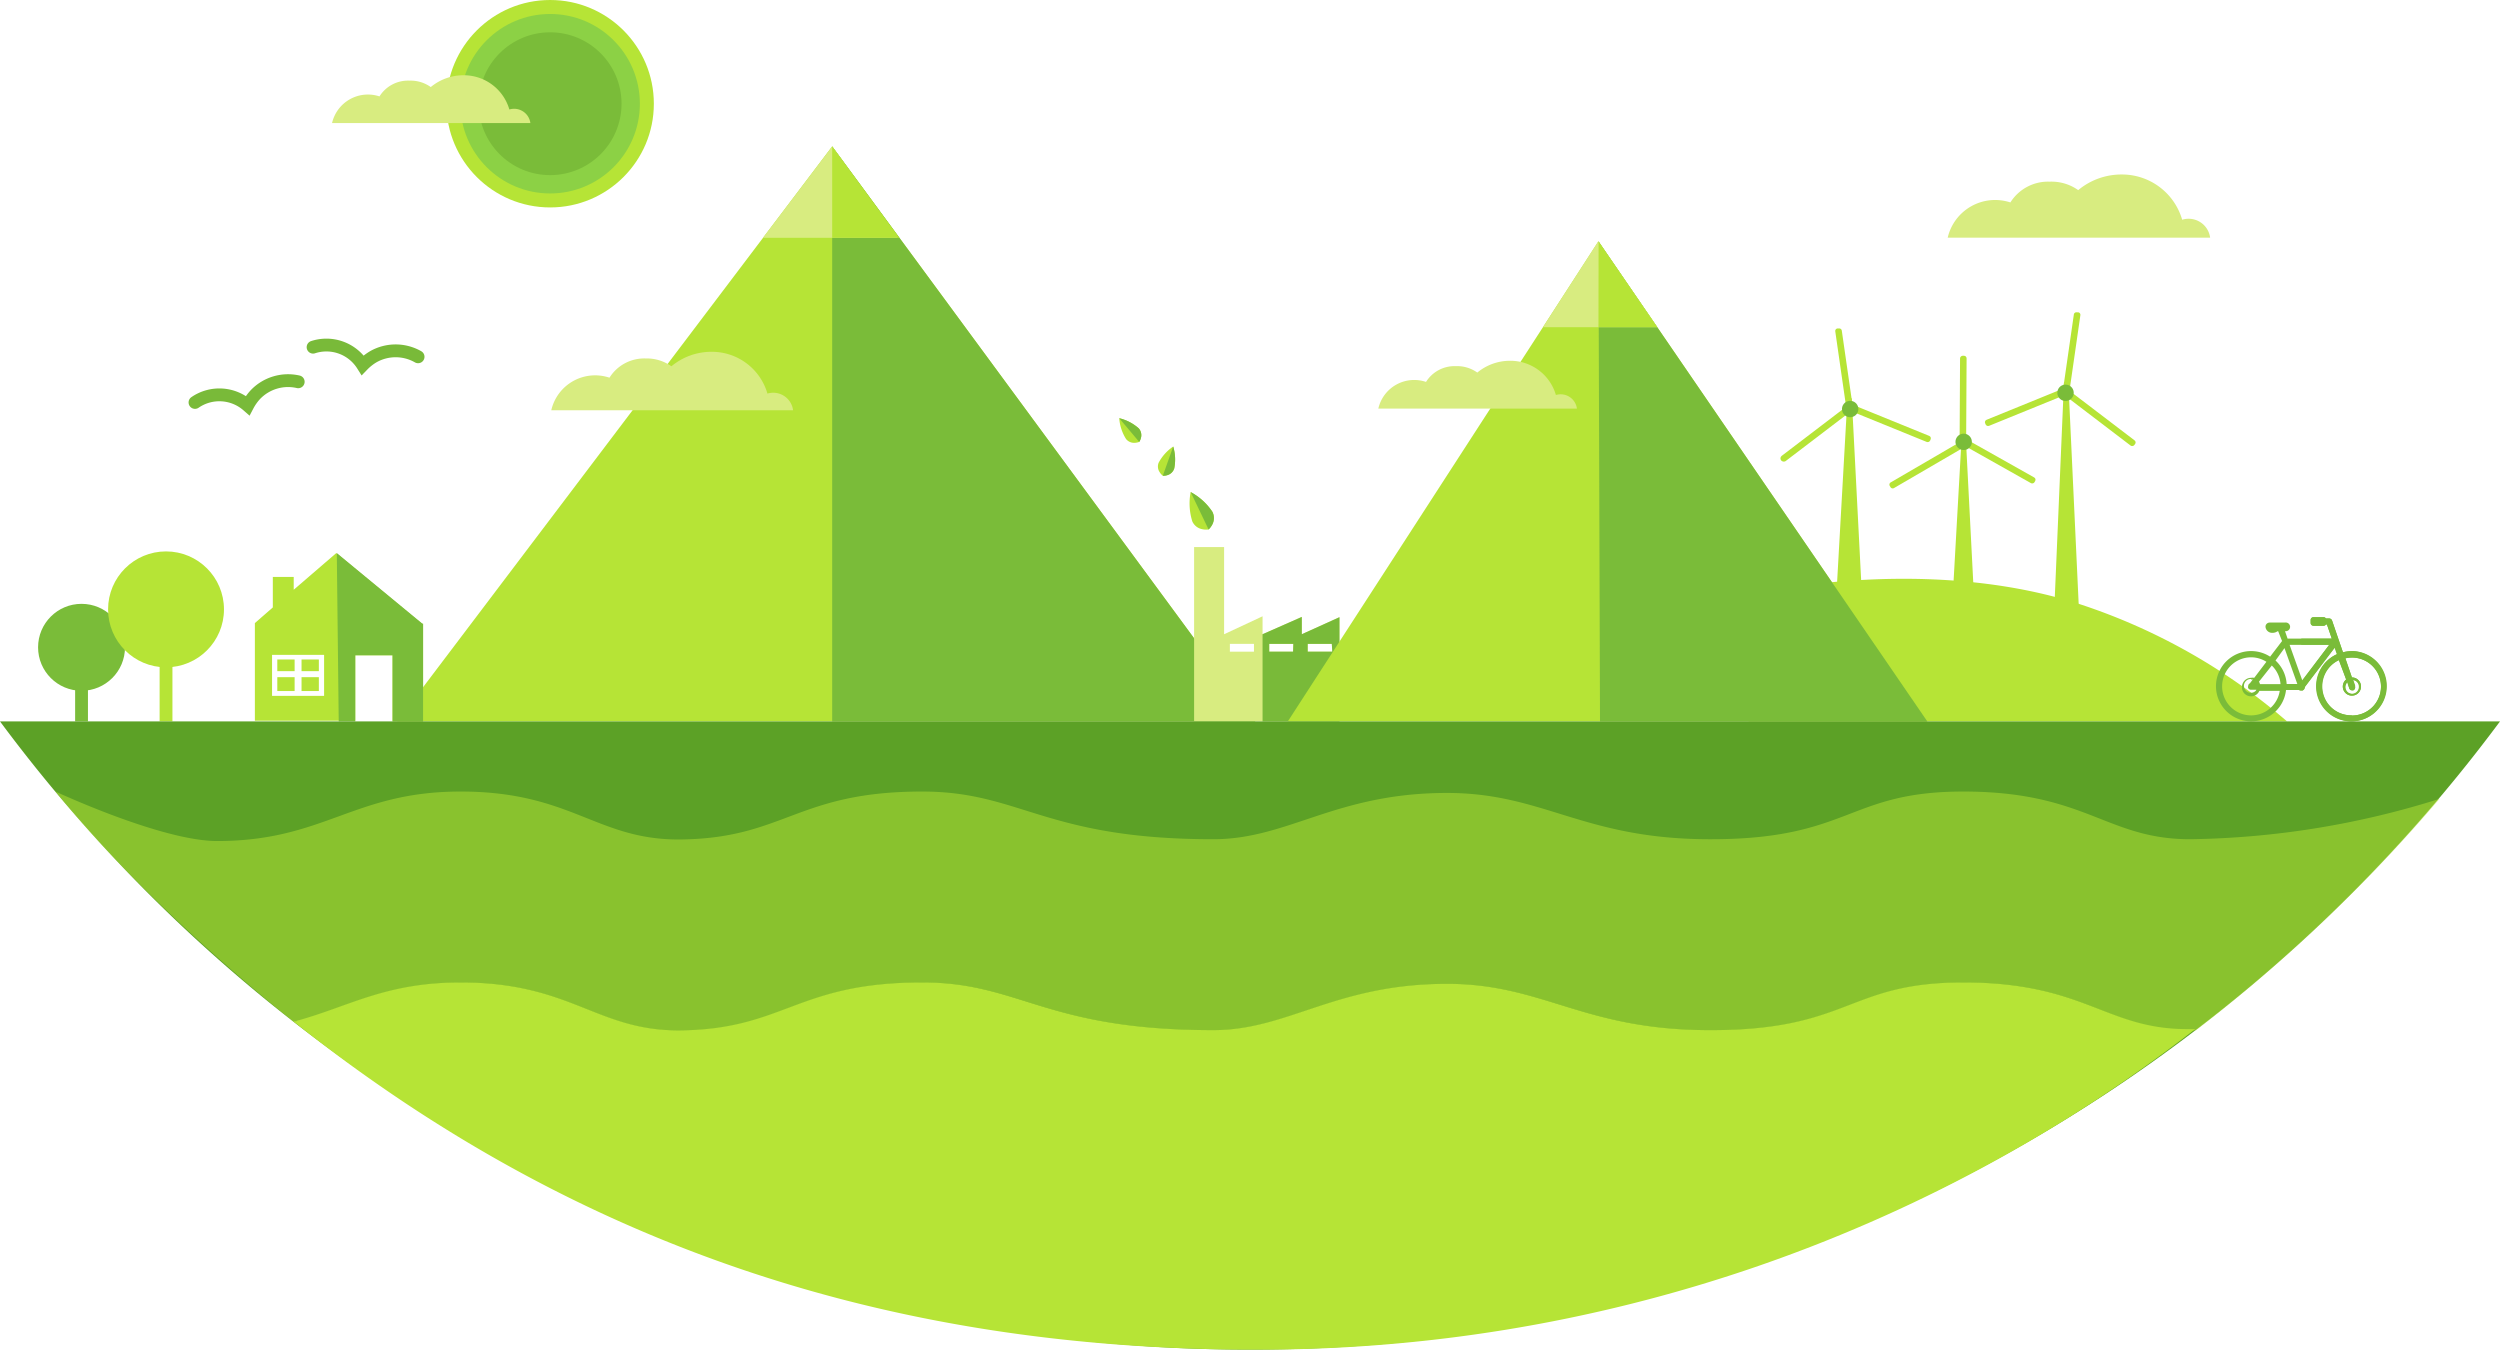 <svg xmlns="http://www.w3.org/2000/svg" viewBox="0 0 195 105.3"><defs><style>.cls-1{fill:#7abc39;}.cls-10,.cls-2{fill:#b6e436;}.cls-3,.cls-4,.cls-8{fill:none;stroke-miterlimit:10;}.cls-3{stroke:#b6e436;}.cls-4{stroke:#7abc39;}.cls-5{fill:#d8ec80;}.cls-6{fill:#79ba39;}.cls-7{fill:#8cd145;}.cls-8{stroke:#79ba39;stroke-linecap:round;}.cls-9{fill:#5ca126;}.cls-10{opacity:0.5;}</style></defs><title>Recurso 1</title><g id="Capa_2" data-name="Capa 2"><g id="Capa_1-2" data-name="Capa 1"><circle class="cls-1" cx="6.36" cy="50.49" r="3.39"/><circle class="cls-2" cx="12.95" cy="47.53" r="4.52"/><line class="cls-3" x1="12.95" y1="49.09" x2="12.95" y2="56.27"/><line class="cls-4" x1="6.36" y1="52.05" x2="6.36" y2="56.27"/><polygon class="cls-2" points="144.44 31.07 144.1 31.07 143.27 45.84 145.2 45.84 144.44 31.07"/><rect class="cls-2" x="138.28" y="33.74" width="6.36" height="0.51" rx="0.25" ry="0.25" transform="translate(8.35 92.71) rotate(-37.32)"/><rect class="cls-2" x="147.37" y="29.93" width="0.51" height="6.36" rx="0.2" ry="0.2" transform="translate(61.3 157.36) rotate(-67.85)"/><path class="cls-2" d="M144,31.74l-.85-5.9a.2.2,0,0,1,.17-.22l.12,0a.2.2,0,0,1,.22.17l.85,5.9a.2.2,0,0,1-.17.22l-.12,0A.2.2,0,0,1,144,31.74Z"/><circle class="cls-1" cx="144.31" cy="31.9" r="0.64" transform="translate(-2.88 18.6) rotate(-7.3)"/><polygon class="cls-2" points="160.99 29.81 161.33 29.81 162.16 47.61 160.23 47.61 160.99 29.81"/><rect class="cls-2" x="163.71" y="29.55" width="0.51" height="6.36" rx="0.2" ry="0.2" transform="translate(38.54 143.3) rotate(-52.68)"/><rect class="cls-2" x="154.62" y="31.6" width="6.36" height="0.51" rx="0.2" ry="0.2" transform="translate(-0.36 61.85) rotate(-22.15)"/><path class="cls-2" d="M161.42,30.48l.85-5.9a.2.2,0,0,0-.17-.22l-.12,0a.2.2,0,0,0-.22.17l-.85,5.9a.2.2,0,0,0,.17.22l.12,0A.2.2,0,0,0,161.42,30.48Z"/><circle class="cls-1" cx="161.12" cy="30.64" r="0.64" transform="translate(110.22 186.55) rotate(-82.69)"/><polygon class="cls-2" points="153.34 34.27 153 34.27 152.17 49.04 154.1 49.04 153.34 34.27"/><rect class="cls-2" x="149.95" y="30.67" width="6.36" height="0.51" rx="0.2" ry="0.2" transform="translate(121.37 183.89) rotate(-89.69)"/><path class="cls-2" d="M152.88,35.07l-5.15,3a.2.2,0,0,1-.27-.07l-.06-.1a.2.2,0,0,1,.07-.27l5.15-3a.2.2,0,0,1,.27.07l.06.1A.2.2,0,0,1,152.88,35.07Z"/><rect class="cls-2" x="155.69" y="32.82" width="0.51" height="6.36" rx="0.2" ry="0.2" transform="translate(48.05 154.21) rotate(-60.61)"/><circle class="cls-1" cx="153.16" cy="34.46" r="0.64" transform="translate(46.08 149.26) rotate(-59.67)"/><path class="cls-2" d="M136.27,46.42s13.73-3.32,26.12.76a47.32,47.32,0,0,1,16,9.09h-42Z"/><polygon class="cls-2" points="64.91 11.42 30.98 56.27 97.91 56.27 64.91 11.42"/><polygon class="cls-1" points="64.91 11.42 64.91 56.27 97.91 56.27 64.91 11.42"/><polygon class="cls-5" points="64.91 11.42 59.51 18.55 70 18.55 64.91 11.42"/><polygon class="cls-2" points="64.91 11.42 64.91 18.55 70.15 18.55 64.91 11.42"/><path id="_Trazado_" data-name="&lt;Trazado&gt;" class="cls-5" d="M151.92,18.54h20.47a1.69,1.69,0,0,0-2.18-1.4,4.89,4.89,0,0,0-4.74-3.53,5.27,5.27,0,0,0-3.37,1.22,3.59,3.59,0,0,0-2.22-.66,3.47,3.47,0,0,0-3.07,1.62A3.8,3.8,0,0,0,151.92,18.54Z"/><path id="_Trazado_2" data-name="&lt;Trazado&gt;" class="cls-5" d="M43,32H61.86a1.56,1.56,0,0,0-2-1.3,4.51,4.51,0,0,0-4.38-3.26,4.87,4.87,0,0,0-3.11,1.13,3.31,3.31,0,0,0-2-.61,3.2,3.2,0,0,0-2.83,1.5A3.51,3.51,0,0,0,43,32Z"/><path class="cls-5" d="M101.54,49.47V48.12l-3.06,1.35v-1.4l-3,1.4v-6.8H93.14v13.6h11.33V48.14Zm-3.73,1.36H95.93v-.61h1.88Zm3.06,0H99v-.61h1.88Zm3.06,0H102v-.61h1.88Z"/><path class="cls-6" d="M101.54,49.47V48.12l-3.06,1.35v6.8h6V48.14Zm-.68,1.36H99v-.61h1.88Zm3.06,0H102v-.61h1.88Z"/><circle class="cls-2" cx="42.91" cy="8.09" r="8.09"/><circle class="cls-7" cx="42.91" cy="8.09" r="7"/><circle class="cls-1" cx="42.91" cy="8.09" r="5.57"/><path id="_Trazado_3" data-name="&lt;Trazado&gt;" class="cls-5" d="M25.9,9.6H41.37a1.28,1.28,0,0,0-1.64-1.06,3.7,3.7,0,0,0-3.58-2.67,4,4,0,0,0-2.55.92,2.71,2.71,0,0,0-1.68-.5,2.62,2.62,0,0,0-2.32,1.23A2.87,2.87,0,0,0,25.9,9.6Z"/><g id="_Grupo_" data-name="&lt;Grupo&gt;"><path id="_Trazado_4" data-name="&lt;Trazado&gt;" class="cls-8" d="M15.21,31.39a3.35,3.35,0,0,1,4.11.24,4,4,0,0,1,.6-.85,3.53,3.53,0,0,1,3.34-1"/></g><g id="_Grupo_2" data-name="&lt;Grupo&gt;"><path id="_Trazado_5" data-name="&lt;Trazado&gt;" class="cls-8" d="M24.42,27.08a3.34,3.34,0,0,1,3.87,1.4,4,4,0,0,1,.82-.65,3.53,3.53,0,0,1,3.5,0"/></g><path id="_Trazado_6" data-name="&lt;Trazado&gt;" class="cls-2" d="M94.27,41.3a1.45,1.45,0,0,0,.29-.39,1.07,1.07,0,0,0,0-1,4.72,4.72,0,0,0-1.69-1.53A4.72,4.72,0,0,0,93,40.67a1.07,1.07,0,0,0,.78.61A1.46,1.46,0,0,0,94.27,41.3Z"/><path id="_Trazado_7" data-name="&lt;Trazado&gt;" class="cls-1" d="M94.27,41.3a1.45,1.45,0,0,0,.29-.39,1.07,1.07,0,0,0,0-1,4.72,4.72,0,0,0-1.69-1.53Z"/><path id="_Trazado_8" data-name="&lt;Trazado&gt;" class="cls-2" d="M90.7,37.11a1.07,1.07,0,0,0,.36-.05.8.8,0,0,0,.53-.52,3.53,3.53,0,0,0-.08-1.71,3.52,3.52,0,0,0-1.14,1.27.8.8,0,0,0,.09.74A1.07,1.07,0,0,0,90.7,37.11Z"/><path id="_Trazado_9" data-name="&lt;Trazado&gt;" class="cls-1" d="M90.7,37.11a1.07,1.07,0,0,0,.36-.05.8.8,0,0,0,.53-.52,3.53,3.53,0,0,0-.08-1.71Z"/><path id="_Trazado_10" data-name="&lt;Trazado&gt;" class="cls-2" d="M88.86,34.47a1.1,1.1,0,0,0,.14-.34.8.8,0,0,0-.18-.72,3.53,3.53,0,0,0-1.52-.79,3.52,3.52,0,0,0,.53,1.62.8.8,0,0,0,.68.3A1.08,1.08,0,0,0,88.86,34.47Z"/><path id="_Trazado_11" data-name="&lt;Trazado&gt;" class="cls-1" d="M88.86,34.47a1.1,1.1,0,0,0,.14-.34.8.8,0,0,0-.18-.72,3.53,3.53,0,0,0-1.52-.79Z"/><rect class="cls-2" x="21.63" y="52.82" width="1.35" height="1.08"/><rect class="cls-2" x="23.52" y="52.82" width="1.35" height="1.08"/><rect class="cls-2" x="23.52" y="51.44" width="1.35" height="0.91"/><rect class="cls-2" x="21.63" y="51.44" width="1.35" height="0.91"/><path class="cls-2" d="M32.91,48.65l-6.68-5.51h0L22.91,46v-1H21.28v2.38l-1.4,1.22v7.62h7.83V51.11h2.91v5.16H33V48.65Zm-7.63,5.63H21.22v-3.2h4.06Z"/><path class="cls-1" d="M26.42,56.27h1.29V51.11h2.91v5.16H33V48.65h-.05l-6.68-5.51"/><g id="_Grupo_3" data-name="&lt;Grupo&gt;"><path class="cls-1" d="M183.42,50.79a2.75,2.75,0,0,0-.67.09l-.85-2.48a.24.24,0,0,0-.23-.16h-.25a.22.22,0,0,0-.18-.1h-.79a.22.22,0,0,0-.22.22v.23a.22.22,0,0,0,.22.22h.79a.22.22,0,0,0,.18-.1h.08l.38,1.1h-3.45l-.2-.58h0a.34.34,0,1,0,0-.67h-1.19a.33.33,0,0,0-.33.28v.07h0a.52.52,0,0,0,.56.45.62.62,0,0,0,.37-.12l0,0h.06L178,50l-.93,1.22a2.74,2.74,0,1,0,1.24,2.6h1a.3.3,0,0,0,.18.06.3.3,0,0,0,.3-.3h0l2.34-3.08.18.52a2.74,2.74,0,1,0,1.12-.24Zm-5.23-.24,1,2.8h-.83a2.73,2.73,0,0,0-.87-1.83ZM175.59,53l.13,0-.23.3a.23.23,0,0,0-.13.21h0a.23.23,0,0,0,0,.16.24.24,0,0,0,.21.13H176a.58.58,0,0,1-.05.08.54.54,0,1,1-.38-.92Zm.69.36a.74.74,0,0,0-.08-.19l1-1.26a2.25,2.25,0,0,1,.68,1.45Zm-.69,2.44a2.26,2.26,0,0,1,0-4.53,2.24,2.24,0,0,1,1.19.35l-.95,1.25a.7.7,0,0,0-.24,0,.71.71,0,0,0-.66.44.7.7,0,0,0-.06.28.71.71,0,0,0,1.36.3h1.59A2.26,2.26,0,0,1,175.59,55.8Zm4-2.7-1-2.8h3.09Zm3.86,2.7a2.26,2.26,0,0,1-1-4.31L183,53a.71.71,0,1,0,.45-.16h0l-.51-1.49a2.26,2.26,0,1,1,.51,4.46Zm-.21-2.13a.24.24,0,0,0,.23.16h.08a.24.24,0,0,0,.15-.3v0a.21.21,0,0,0,0-.07l-.14-.41a.53.53,0,0,1,.47.53.54.54,0,1,1-.92-.37Z"/></g><path class="cls-1" d="M183.42,50.79a2.73,2.73,0,0,0-.67.09l-.85-2.48a.24.24,0,0,0-.23-.16h-.25a.22.22,0,0,0-.18-.1h-.79a.22.22,0,0,0-.22.22v.23a.22.22,0,0,0,.22.22h.79a.22.22,0,0,0,.18-.1h.08l.38,1.1H179.5v.48h2.18l-2.13,2.8c0,.46,0,.78,0,.78a.3.3,0,0,0,.2-.28h0l2.34-3.08.18.52a2.74,2.74,0,1,0,1.12-.24Zm0,5a2.26,2.26,0,0,1-1-4.31L183,53a.71.71,0,1,0,.45-.16h0l-.51-1.49a2.26,2.26,0,1,1,.51,4.46Zm.24-2.28v0a.27.27,0,0,0,0-.07l-.14-.41a.53.53,0,0,1,.47.53.54.54,0,1,1-.92-.37l.17.51a.24.24,0,0,0,.23.16h.08A.24.24,0,0,0,183.66,53.52Z"/><polygon class="cls-2" points="124.68 18.83 100.45 56.27 150.33 56.27 124.68 18.83"/><polygon class="cls-1" points="124.68 18.83 124.8 56.27 150.33 56.27 124.68 18.83"/><polygon class="cls-5" points="124.66 18.83 120.35 25.52 129.27 25.52 124.66 18.83"/><polygon class="cls-2" points="124.69 18.83 124.68 25.52 129.27 25.52 124.69 18.83"/><path id="_Trazado_12" data-name="&lt;Trazado&gt;" class="cls-5" d="M107.51,31.87H123a1.28,1.28,0,0,0-1.64-1.06,3.7,3.7,0,0,0-3.58-2.67,4,4,0,0,0-2.55.92,2.71,2.71,0,0,0-1.68-.5,2.62,2.62,0,0,0-2.32,1.23A2.87,2.87,0,0,0,107.51,31.87Z"/><path id="_Trazado_13" data-name="&lt;Trazado&gt;" class="cls-9" d="M0,56.27a121.27,121.27,0,0,0,97.5,49,121.27,121.27,0,0,0,97.5-49Z"/><path class="cls-10" d="M170.84,65.46c-6.57,0-8.08-3.72-17.71-3.72-9.11,0-8.81,3.79-20,3.72-9.72-.06-12.76-3.61-20.26-3.61-8.72,0-12.37,3.61-18.23,3.61-13.17,0-15-3.72-22.71-3.72-9.85,0-10.72,3.69-19,3.74-6.43,0-8.38-3.74-17-3.74-8.38,0-10.61,3.86-19,3.86-4.33,0-12.6-3.86-12.6-3.86,7.5,9.31,18.63,18,18.63,18,4.08-1.13,7.14-3.09,13-3.09,8.62,0,10.57,3.78,17,3.74,8.24,0,9.11-3.74,19-3.74,7.74,0,9.54,3.72,22.71,3.72,5.86,0,9.51-3.61,18.23-3.61,7.5,0,10.55,3.55,20.26,3.61,11.2.07,10.91-3.72,20-3.72,9.63,0,11.14,3.72,17.71,3.72h.41a125.63,125.63,0,0,0,19-18.06A67.53,67.53,0,0,1,170.84,65.46Z"/><path class="cls-2" d="M153.13,76.63c-9.11,0-8.81,3.79-20,3.72-9.72-.06-12.76-3.61-20.26-3.61-8.72,0-12.37,3.61-18.23,3.61-13.17,0-15-3.72-22.71-3.72-9.85,0-10.72,3.69-19,3.74-6.43,0-8.38-3.74-17-3.74-5.87,0-8.73,1.89-12.81,3,.09.07-.29,0-.2.07,21.62,17.2,46,25.57,74.88,25.57a118.83,118.83,0,0,0,73.43-25h-.41C164.27,80.35,162.77,76.63,153.13,76.63Z"/></g></g></svg>
